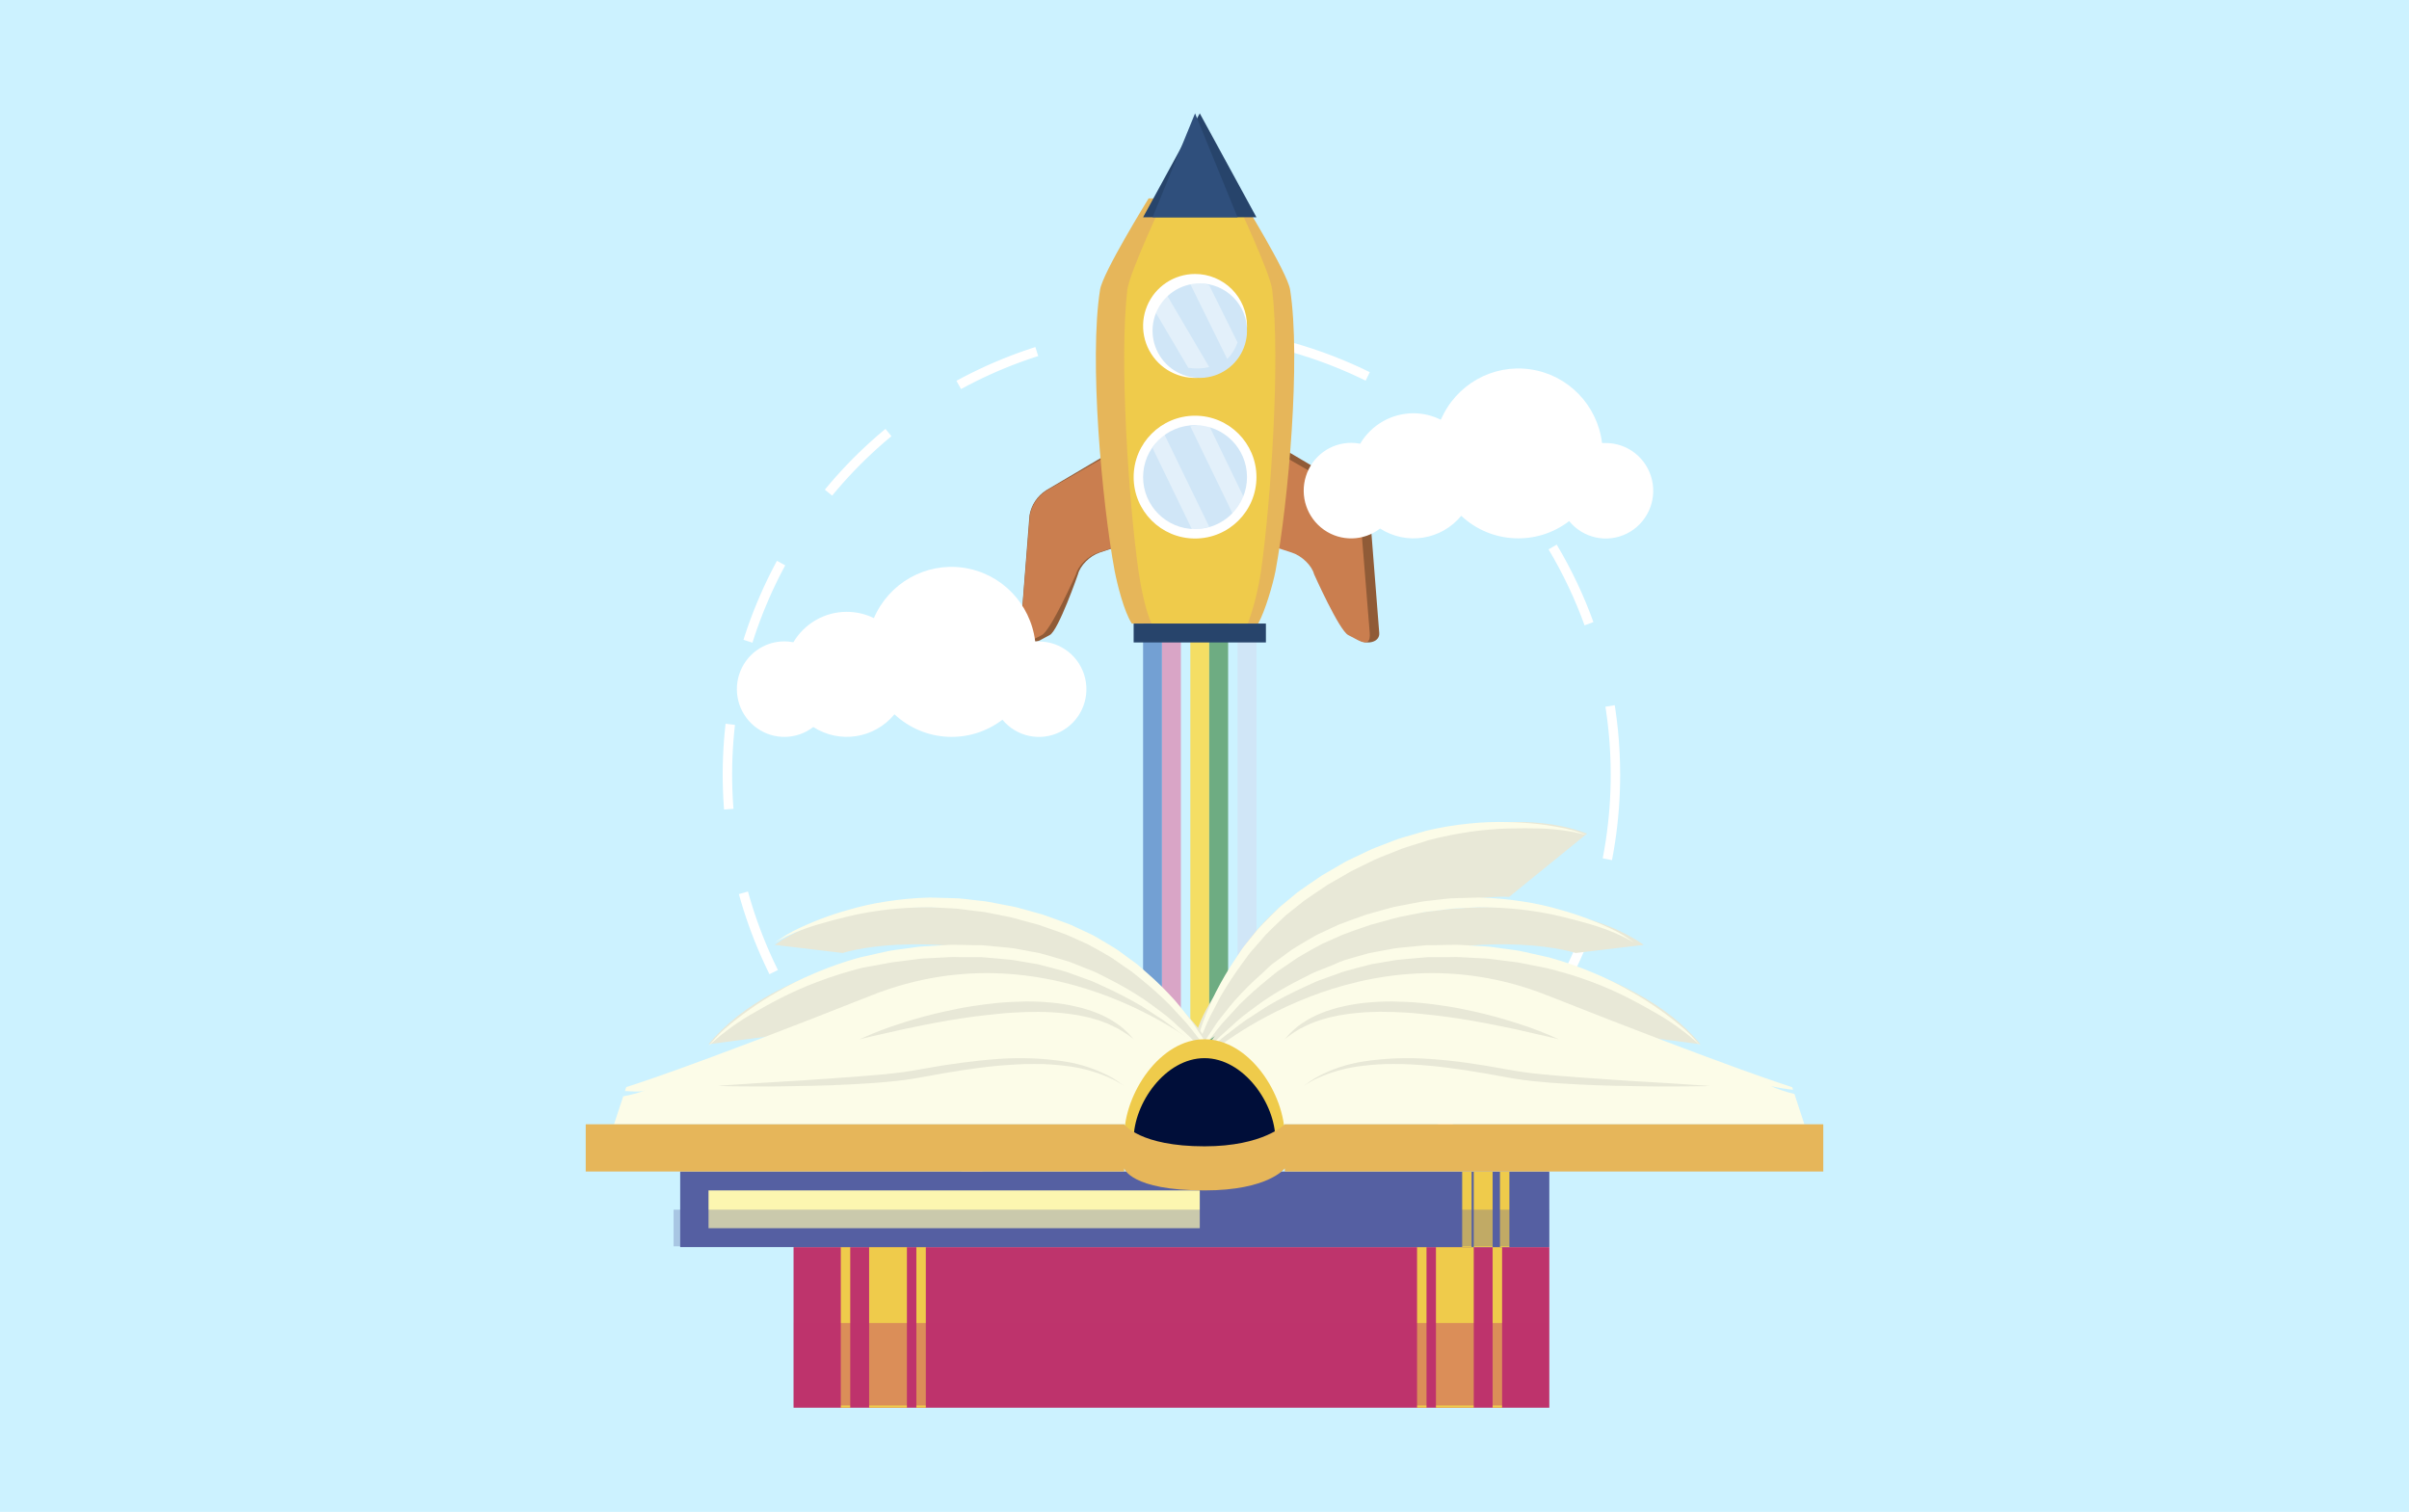 <svg xmlns="http://www.w3.org/2000/svg" width="255" height="160" viewBox="0 0 255 160">
    <g fill="none" fill-rule="evenodd">
        <path fill="#CCF2FF" d="M0 0H255V160H0z"/>
        <path fill="#CCF2FF" d="M0 0H255V160H0z"/>
        <g transform="translate(62 12)">
            <path stroke="#FFF" stroke-dasharray="9" d="M109 70c0 19.01-11.451 36.147-29.014 43.421-17.563 7.275-37.779 3.253-51.22-10.19C15.324 89.79 11.304 69.573 18.58 52.011 25.856 34.448 42.995 22.998 62.005 23c12.464 0 24.418 4.952 33.232 13.766C104.05 45.58 109 57.535 109 69.999z"/>
            <path fill="#73A0D3" fill-rule="nonzero" d="M59 50H61V109H59z"/>
            <path fill="#D9A5C6" fill-rule="nonzero" d="M61 50H63V109H61z"/>
            <path fill="#F4DE64" fill-rule="nonzero" d="M64 50H66V109H64z"/>
            <path fill="#6EAC82" fill-rule="nonzero" d="M66 50H68V109H66z"/>
            <path fill="#D0E6F7" fill-rule="nonzero" d="M69 50H71V109H69z"/>
            <path fill="#905B37" fill-rule="nonzero" d="M58.41 35.972c-.1-.929-.921-1.248-1.826-.712l-7.827 4.623c-.947.6-1.594 1.565-1.781 2.66l-.973 12.447c-.075.93 1.14 1.28 2.069.787l1.048-.562c.932-.5 2.989-6.438 2.989-6.438.227-.91 1.251-1.94 2.275-2.286l2.917-.98c1.029-.347 1.79-3.148 1.69-4.093l-.582-5.446z"/>
            <path fill="#CA7E4F" fill-rule="nonzero" d="M58.391 35.975c-.102-.929-.542-1.252-1.474-.716l-8.067 4.623c-.976.6-1.642 1.568-1.832 2.663L46.01 54.991c-.078.928.243 1.278 1.2.786l1.08-.562c.961-.5 3.606-6.437 3.606-6.437.234-.909 1.29-1.94 2.35-2.286l3.002-.98c1.06-.346 1.845-3.148 1.742-4.092l-.6-5.445z"/>
            <path fill="#905B37" fill-rule="nonzero" d="M71.59 35.972c.096-.929.917-1.248 1.826-.712l7.827 4.623c.946.6 1.591 1.566 1.777 2.66l.977 12.447c.075.93-1.14 1.28-2.073.787l-1.044-.562c-.932-.5-2.993-6.438-2.993-6.438-.223-.91-1.247-1.94-2.275-2.286l-2.917-.98c-1.025-.347-1.786-3.148-1.686-4.093l.582-5.446z"/>
            <path fill="#CA7E4F" fill-rule="nonzero" d="M70.605 35.975c.102-.929.542-1.252 1.474-.716l8.072 4.623c.976.6 1.642 1.568 1.832 2.663l1.007 12.446c.074.928-.243 1.278-1.204.786l-1.076-.562c-.961-.5-3.61-6.437-3.61-6.437-.23-.909-1.287-1.94-2.346-2.286l-3.007-.98c-1.056-.346-1.84-3.148-1.738-4.092l.596-5.445z"/>
            <path fill="#E6B65A" fill-rule="nonzero" d="M57.808 54h13.375c.748-1.35 1.565-4.159 1.84-5.596 1.35-7.314 2.696-22.382 1.537-29.751C74.278 16.849 69.422 9 69.422 9h-9.837s-4.857 7.85-5.138 9.653c-1.174 7.369.187 22.449 1.537 29.75.282 1.446.987 4.313 1.824 5.597z"/>
            <path fill="#EFCB4B" fill-rule="nonzero" d="M59.899 54h10.194c.648-1.817 1.116-3.69 1.397-5.596 1.03-7.314 2.06-22.382 1.174-29.751C72.448 16.849 68.748 9 68.748 9h-7.496s-3.7 7.85-3.915 9.653c-.887 7.369.143 22.449 1.169 29.75.204 1.446.754 4.313 1.393 5.597z"/>
            <path fill="#27446B" fill-rule="nonzero" d="M59 11L65 0 71 11z"/>
            <path fill="#2F4F7C" fill-rule="nonzero" d="M60 11L64.502 0 69 11z"/>
            <path fill="#FFF" fill-rule="nonzero" d="M70 22.5c0 2.225-1.34 4.23-3.396 5.082-2.056.85-4.422.38-5.994-1.194-1.573-1.574-2.043-3.94-1.19-5.996.853-2.055 2.86-3.394 5.084-3.392 1.459-.001 2.858.578 3.889 1.61 1.03 1.032 1.61 2.431 1.607 3.89z"/>
            <path fill="#D0E6F7" fill-rule="nonzero" d="M70 23c0 2.023-1.219 3.846-3.087 4.62-1.87.773-4.02.345-5.45-1.086-1.43-1.43-1.856-3.582-1.081-5.45.775-1.869 2.6-3.086 4.622-3.084 1.326-.001 2.598.525 3.535 1.463.938.939 1.463 2.21 1.461 3.537z"/>
            <path fill="#FFF" fill-rule="nonzero" d="M71 38.5c0 3.59-2.91 6.5-6.5 6.5S58 42.09 58 38.5s2.91-6.5 6.5-6.5 6.5 2.91 6.5 6.5z"/>
            <circle cx="64.5" cy="38.5" r="5.5" fill="#D0E6F7" fill-rule="nonzero"/>
            <path fill="#FFF" fill-rule="nonzero" d="M61.264 34c-.498.39-.926.87-1.264 1.416L64.16 44h.282c.528 0 1.054-.082 1.558-.246L61.264 34zM66.001 33.077c-.28-.05-.566-.076-.85-.077-.387 0-.773.041-1.151.125L68.788 43c.498-.469.909-1.03 1.212-1.657l-3.999-8.266zM61.381 19c-.582.415-1.053.934-1.381 1.521l3.784 6.408c.303.047.61.07.917.071.439 0 .875-.051 1.299-.15L61.381 19zM65.993 18.18c-.647-.197-1.33-.233-1.993-.105L67.905 26c.488-.489.863-1.086 1.095-1.747l-3.007-6.074z" opacity=".4"/>
            <path fill="#27446B" fill-rule="nonzero" d="M58 54H72V56H58z"/>
            <path fill="#BE346C" fill-rule="nonzero" d="M22 120H102V137H22z"/>
            <path fill="#EFCB4B" fill-rule="nonzero" d="M30 120H34V137H30zM27 120H28V137H27zM35 120H36V137H35zM90 120H94V137H90zM88 120H89V137H88zM96 120H97V137H96z"/>
            <path fill="#BE346C" fill-rule="nonzero" d="M0.04 0.033H79.826V8.763H0.04z" opacity=".4" transform="translate(22 128)"/>
            <path fill="#5560A2" fill-rule="nonzero" d="M10 112H102V120H10z"/>
            <path fill="#FCF6B0" fill-rule="nonzero" d="M13 114H65V118H13z"/>
            <path fill="#EFCB4B" fill-rule="nonzero" d="M94 112H96V120H94zM92.775 112H93.775V120H92.775zM96.775 112H97.775V120H96.775z"/>
            <path fill="#5560A2" fill-rule="nonzero" d="M0.299 0.036H92.948V3.916H0.299z" opacity=".3" transform="translate(9 116)"/>
            <path fill="#E8E8D7" fill-rule="nonzero" d="M106 76.231l-8.248 6.697s-8.61-.66-20.805 6.729c-5.003 3.027-5.985 3.327-7.682 5.458C66.36 98.76 65.016 97.565 64 101c0 0-.124-3.239 2.102-6.885 2.227-3.646 3.992-8.24 10.343-12.283 6.35-4.042 20.01-9.24 29.554-5.601z"/>
            <path fill="#FCFCE8" fill-rule="nonzero" d="M64 101s.278-.79.742-2.201c.222-.703.614-1.505.999-2.45.213-.497.452-.983.718-1.454.27-.502.523-1.051.832-1.58.683-1.16 1.424-2.286 2.221-3.371l.643-.877c.21-.3.48-.561.717-.85l.746-.857c.245-.3.51-.585.793-.85.563-.537 1.118-1.095 1.705-1.636l1.9-1.513c.634-.459 1.368-.929 2.054-1.4l.527-.35.536-.305 1.079-.616c.36-.198.701-.431 1.078-.609l1.118-.545 1.119-.546c.369-.181.761-.312 1.138-.47l1.138-.45c.37-.163.75-.302 1.138-.42l2.265-.718c1.453-.38 2.927-.678 4.413-.893 1.336-.192 2.68-.308 4.03-.348 1.26-.032 2.418-.02 3.442 0 .884.03 1.765.11 2.64.237.565.08 1.125.19 1.678.328l.591.15-.571-.213c-.54-.2-1.092-.362-1.654-.486-2.012-.427-4.061-.658-6.119-.692-1.382-.044-2.765.008-4.14.154-1.539.15-3.065.406-4.568.767l-2.352.68c-.793.213-1.562.569-2.355.857-.397.158-.794.292-1.19.474-.397.182-.77.368-1.154.55l-1.158.553c-.397.181-.75.419-1.126.628l-1.119.652-.559.324-.523.356c-.698.49-1.372.924-2.082 1.446l-1.935 1.608c-.6.577-1.162 1.186-1.73 1.743-.284.28-.549.58-.793.897l-.737.908c-.238.309-.5.585-.706.905l-.623.925c-.773 1.14-1.474 2.328-2.097 3.556-.286.573-.52 1.138-.754 1.672-.23.498-.434 1.009-.61 1.529-.318.988-.651 1.83-.818 2.549C64.182 100.174 64 101 64 101z"/>
            <path fill="#E8E8D7" fill-rule="nonzero" d="M112 88.01l-7.203.86s-8.172-2.726-21.867 1.212c-5.625 1.624-9.144 5.064-11.333 6.668-3.74 2.727-4.737 1.266-6.597 4.25 0 0 .707-3.081 3.792-5.967 3.086-2.887 5.97-6.786 13.15-9.025C89.12 83.768 103.7 82.233 112 88.01z"/>
            <path fill="#FCFCE8" fill-rule="nonzero" d="M64 101s.474-.701 1.282-1.945c.398-.626.983-1.304 1.592-2.12.335-.43.692-.841 1.07-1.232.399-.42.797-.884 1.215-1.332.962-.953 1.971-1.858 3.025-2.71l.848-.69c.279-.233.605-.42.912-.641l.943-.642c.313-.228.64-.436.98-.622.684-.396 1.369-.792 2.077-1.157l2.222-.99c.728-.286 1.564-.555 2.348-.836l.601-.206.601-.163 1.195-.325c.398-.103.796-.238 1.194-.317l1.226-.245 1.222-.242c.398-.083.82-.111 1.23-.167l1.218-.15c.395-.062.794-.102 1.194-.119l2.389-.123c1.507.002 3.012.086 4.51.254 1.339.153 2.668.381 3.98.685 1.234.29 2.357.595 3.34.884.851.25 1.687.55 2.504.895.53.221 1.046.47 1.549.745l.533.293-.502-.348c-.472-.332-.967-.631-1.48-.896-1.847-.921-3.779-1.664-5.768-2.219-1.33-.393-2.685-.694-4.057-.899-1.532-.243-3.078-.383-4.63-.42l-2.455.067c-.832 0-1.664.155-2.508.234-.418.056-.844.08-1.266.163l-1.258.241-1.266.242c-.422.075-.836.214-1.258.32l-1.25.35-.625.174-.6.21c-.797.297-1.57.55-2.39.876l-2.292 1.07c-.728.396-1.429.84-2.126 1.247-.345.202-.678.426-.995.67l-.951.697c-.303.238-.63.44-.912.698l-.784.745c-1.042.91-2.026 1.883-2.946 2.916-.422.483-.796.97-1.158 1.426-.362.456-.713.884-.987 1.331-.558.88-1.095 1.609-1.441 2.263C64.386 100.247 64 101 64 101z"/>
            <path fill="#E8E8D7" fill-rule="nonzero" d="M118 98.527l-7.807-1.021s-7.827-5.289-23.32-4.658c-6.355.252-11.018 3.104-13.755 4.263-4.691 1.982-5.334.098-8.118 2.889 0 0 1.596-3.214 5.645-5.562 4.049-2.347 8.154-5.858 16.323-6.37 8.17-.513 23.895 1.806 31.032 10.46z"/>
            <path fill="#FCFCE8" fill-rule="nonzero" d="M65 100s.688-.605 1.87-1.69c.585-.546 1.388-1.096 2.253-1.787.468-.357.953-.69 1.455-1 .526-.33 1.056-.713 1.641-1.064 1.265-.74 2.57-1.413 3.906-2.018l1.075-.492c.36-.171.752-.28 1.135-.429l1.162-.418c.387-.155.783-.285 1.186-.39.823-.214 1.649-.452 2.495-.655l2.601-.441c.85-.102 1.8-.164 2.7-.25l.688-.055H91.192c.45 0 .897-.039 1.352 0l1.356.07 1.352.07c.447.024.89.106 1.332.153l1.325.168c.438.042.873.109 1.304.199l2.542.507c1.584.386 3.145.861 4.673 1.424 1.373.512 2.715 1.104 4.017 1.772 1.222.628 2.317 1.245 3.277 1.807.82.49 1.612 1.025 2.372 1.6.494.367.97.757 1.424 1.17l.482.45-.43-.496c-.41-.471-.849-.914-1.317-1.327-1.692-1.45-3.52-2.737-5.46-3.844-1.291-.764-2.635-1.438-4.02-2.017-1.542-.66-3.127-1.215-4.745-1.663l-2.601-.585c-.874-.219-1.791-.281-2.697-.422-.458-.054-.913-.14-1.375-.167l-1.388-.082-1.396-.082c-.466-.036-.94 0-1.411 0l-1.407.03h-.704l-.688.063c-.921.094-1.799.152-2.767.277l-2.7.504c-.874.234-1.728.5-2.57.741-.403.135-.795.296-1.175.484-.395.156-.79.316-1.186.472-.395.156-.79.293-1.15.484l-1.087.55c-1.343.67-2.641 1.423-3.887 2.256-.573.39-1.095.804-1.6 1.17-.487.349-.953.724-1.396 1.125-.827.78-1.582 1.385-2.131 1.978C65.609 99.317 65 100 65 100z"/>
            <path fill="#FCFCE8" fill-rule="nonzero" d="M127.949 103.795c-.856-.203-1.692-.483-2.496-.836.774.177 1.559.307 2.349.389l-.091-.272s-6.304-1.945-25.937-9.723C82.142 85.574 66 99.575 66 99.575V107h63l-1.051-3.205z"/>
            <path fill="#E8E8D7" fill-rule="nonzero" d="M20 88.01l7.203.86s8.172-2.726 21.867 1.212c5.625 1.624 9.144 5.064 11.33 6.668 3.744 2.727 4.74 1.266 6.6 4.25 0 0-.707-3.081-3.792-5.967-3.086-2.887-5.97-6.786-13.154-9.025-7.183-2.24-21.738-3.775-30.054 2.002z"/>
            <path fill="#FCFCE8" fill-rule="nonzero" d="M67 101s-.478-.701-1.282-1.945c-.398-.625-.987-1.303-1.593-2.118-.334-.43-.692-.84-1.07-1.232-.399-.42-.797-.883-1.219-1.33-.958-.954-1.965-1.856-3.018-2.706l-.848-.689c-.278-.233-.605-.42-.911-.641l-.936-.654c-.313-.228-.64-.436-.98-.622-.684-.396-1.37-.792-2.078-1.156l-2.221-.99c-.729-.285-1.565-.555-2.35-.836l-.6-.206-.602-.162-1.194-.325c-.398-.103-.796-.238-1.195-.317l-1.23-.245-1.222-.242c-.398-.083-.796-.11-1.226-.166l-1.219-.15c-.395-.063-.794-.103-1.194-.12l-2.389-.122c-1.508.001-3.016.086-4.515.253-1.339.153-2.668.381-3.981.685-1.234.29-2.357.594-3.344.884-.85.25-1.685.55-2.5.895-.53.221-1.046.47-1.55.744L20 87.78l.502-.348c.472-.332.967-.63 1.48-.895 1.847-.92 3.777-1.664 5.766-2.218 1.33-.393 2.688-.694 4.06-.9 1.533-.242 3.08-.382 4.631-.419l2.457.067c.832 0 1.664.155 2.508.234.418.055.848.08 1.266.162l1.258.242 1.266.242c.422.075.84.213 1.258.32l1.25.349.625.174.602.21c.796.297 1.568.55 2.388.875l2.294 1.07c.728.396 1.425.84 2.126 1.247.345.202.678.426.995.67l.948.696c.31.238.637.44.915.697l.84.741c1.045.908 2.03 1.882 2.95 2.915.423.483.797.97 1.16 1.426.351.425.68.87.983 1.33.56.88 1.098 1.608 1.445 2.262C66.613 100.248 67 101 67 101z"/>
            <path fill="#E8E8D7" fill-rule="nonzero" d="M13 98.527l7.807-1.021s7.827-5.289 23.32-4.658c6.355.252 11.018 3.104 13.755 4.263 4.691 1.982 5.334.098 8.118 2.889 0 0-1.596-3.214-5.64-5.562-4.046-2.347-8.159-5.858-16.328-6.37-8.17-.513-23.895 1.806-31.032 10.46z"/>
            <path fill="#FCFCE8" fill-rule="nonzero" d="M66 100s-.687-.605-1.868-1.69c-.585-.546-1.387-1.096-2.252-1.787-.467-.357-.952-.69-1.453-1-.526-.33-1.055-.713-1.64-1.064-1.263-.74-2.564-1.413-3.898-2.018l-1.078-.492c-.36-.171-.75-.28-1.134-.429l-1.165-.418c-.386-.156-.782-.286-1.185-.39-.822-.214-1.651-.452-2.493-.655l-2.599-.441c-.849-.102-1.797-.164-2.698-.25l-.683-.055h-2.026c-.45 0-.897-.039-1.351 0l-1.355.07-1.35.07c-.447.024-.89.106-1.332.153l-1.323.168c-.438.042-.873.109-1.304.199l-2.547.468c-1.584.398-3.143.887-4.669 1.463-1.374.513-2.717 1.105-4.021 1.772-1.217.628-2.31 1.245-3.27 1.807-.82.49-1.61 1.025-2.37 1.6-.494.367-.969.757-1.423 1.17l-.513.45.43-.496c.408-.471.848-.914 1.316-1.327 1.69-1.45 3.517-2.737 5.455-3.844 1.29-.764 2.632-1.438 4.017-2.017 1.54-.66 3.124-1.215 4.74-1.663l2.599-.585c.877-.219 1.789-.281 2.694-.422.458-.054.912-.14 1.374-.167l1.387-.082 1.394-.082c.466-.036.94 0 1.406 0l1.41.03h.703l.688.063c.92.094 1.797.152 2.764.277l2.698.504c.873.234 1.726.5 2.568.741.418.116.827.26 1.224.433l1.185.473c.395.163.79.292 1.146.483l1.086.55c1.342.67 2.639 1.423 3.883 2.256.572.39 1.094.804 1.6 1.171.486.348.951.723 1.394 1.124.825.78 1.58 1.385 2.129 1.979C65.372 99.317 66 100 66 100z"/>
            <path fill="#FCFCE8" fill-rule="nonzero" d="M30.226 93.364c-19.637 7.794-25.937 9.698-25.937 9.698l-.139.423c.544 0 1.444.148 2.127-.058-.752.265-1.524.47-2.31.613L3 107h63v-7.444s-16.142-13.99-35.774-6.192z"/>
            <path fill="#EFCB4B" fill-rule="nonzero" d="M73.824 110c.118-.553.177-1.117.176-1.682C74 103.732 70.196 98 65.5 98s-8.5 5.732-8.5 10.318c-.001.565.06 1.13.18 1.682h16.644z"/>
            <path fill="#000E39" fill-rule="nonzero" d="M72.842 110c.106-.461.159-.931.158-1.403 0-3.802-3.36-8.597-7.5-8.597-4.14 0-7.5 4.776-7.5 8.597-.001.472.052.942.158 1.403h14.684z"/>
            <path fill="#E6B65A" fill-rule="nonzero" d="M74 111.667S72.26 114 65.5 114c-7.808 0-8.5-2.333-8.5-2.333V107s1.648 2.333 8.5 2.333c6.244 0 8.5-2.333 8.5-2.333v4.667zM0 107H57V112H0zM74 107H131V112H74z"/>
            <path fill="#E8E8D7" fill-rule="nonzero" d="M29 98c1.427-.655 2.898-1.221 4.403-1.693 1.554-.503 3.135-.93 4.735-1.279.877-.186 1.786-.38 2.714-.52.929-.142 1.885-.275 2.842-.362.957-.088 1.921-.126 2.87-.145.936-.009 1.871.033 2.802.126.872.08 1.736.223 2.586.426.397.084.789.19 1.173.32.362.106.718.233 1.064.38.324.124.638.269.941.434.278.138.545.295.8.468.24.163.473.304.669.46l.52.445c.24.21.461.44.66.685l.221.247-.268-.205c-.25-.194-.51-.375-.78-.54l-.57-.35c-.211-.115-.451-.225-.704-.35-.264-.134-.539-.25-.82-.347-.305-.123-.618-.228-.937-.315-.342-.11-.69-.2-1.045-.27-.36-.092-.74-.153-1.132-.217-.824-.127-1.653-.212-2.486-.255-.432-.027-.877-.027-1.325-.042l-1.36.019c-.918.03-1.85.08-2.779.179-.928.099-1.861.186-2.774.312-.912.125-1.813.258-2.678.41-1.737.301-3.35.628-4.735.921C30.845 97.551 29 98 29 98zM103 98c-1.428-.656-2.9-1.222-4.407-1.693-1.546-.502-3.119-.93-4.71-1.279-.878-.186-1.784-.38-2.717-.52-.933-.142-1.883-.275-2.844-.362-.962-.088-1.923-.126-2.873-.145-.936-.009-1.872.033-2.804.126-.872.08-1.737.223-2.588.426-.397.085-.79.191-1.174.32-.36.107-.715.234-1.061.38-.325.124-.641.269-.946.434-.277.14-.545.295-.8.468-.245.163-.478.304-.674.46l-.52.445c-.24.21-.46.44-.658.685l-.224.247.268-.205c.245-.195.5-.378.766-.548l.568-.35c.217-.114.457-.224.706-.35.266-.133.542-.249.825-.346.305-.124.618-.23.937-.316.341-.11.689-.201 1.042-.27.36-.092.74-.152 1.137-.217.823-.127 1.652-.212 2.484-.255.437-.027.882-.027 1.33-.042l1.358.02c.918.03 1.851.08 2.78.178.93.099 1.863.186 2.777.312.913.126 1.815.259 2.684.41 1.734.301 3.353.629 4.735.922C101.153 97.55 103 98 103 98zM14 102.923l1.877-.127c1.195-.068 2.896-.207 4.94-.312 2.044-.105 4.427-.292 6.977-.465 1.275-.097 2.594-.195 3.92-.322 1.328-.128 2.65-.312 3.985-.563 1.335-.251 2.726-.469 4.04-.641 1.315-.173 2.666-.323 3.957-.41 2.354-.171 4.722-.078 7.052.278 1.65.263 3.24.79 4.702 1.557.234.122.46.258.677.405.165.101.324.211.475.33l.398.29-.398-.256c-.132-.086-.303-.18-.502-.285-.2-.105-.435-.229-.706-.345-1.483-.655-3.07-1.077-4.697-1.25-1.082-.133-2.173-.197-3.264-.19-1.163 0-2.39.07-3.653.176-2.53.225-5.204.671-7.886 1.166-1.343.259-2.702.445-4.068.56-1.35.127-2.673.198-3.956.266-2.562.138-4.957.16-7.009.198-2.052.038-3.761 0-4.956 0-1.196 0-1.905-.06-1.905-.06zM119 102.942l-1.877-.127c-1.195-.068-2.897-.207-4.945-.312-2.048-.105-4.427-.292-6.977-.465-1.272-.098-2.59-.195-3.921-.323-1.331-.127-2.646-.31-3.985-.562-1.34-.252-2.694-.47-4.033-.66-1.339-.192-2.666-.323-3.953-.41-2.354-.171-4.722-.078-7.053.278-1.65.262-3.24.788-4.702 1.557-.235.121-.46.257-.677.405-.166.101-.326.211-.479.33l-.398.29.398-.256c.164-.103.333-.198.507-.285.199-.109.434-.229.7-.345 1.484-.654 3.071-1.076 4.699-1.25 1.083-.133 2.175-.197 3.267-.19 1.16 0 2.391.07 3.655.176 2.526.225 5.204.671 7.881 1.166 1.346.259 2.705.445 4.073.56 1.347.127 2.67.198 3.953.266 2.566.138 4.961.16 7.01.198 2.047.038 3.76 0 4.96 0 1.2 0 1.897-.04 1.897-.04z"/>
            <path fill="#FFF" fill-rule="nonzero" d="M47.978 55.886h-.4c-.493-4.025-3.607-7.22-7.601-7.795-3.994-.575-7.875 1.612-9.472 5.336-.897-.442-1.884-.67-2.883-.668-2.312.001-4.454 1.224-5.64 3.22-.31-.06-.625-.09-.94-.093-2.197-.005-4.143 1.423-4.807 3.528-.663 2.105.109 4.399 1.908 5.666 1.798 1.268 4.207 1.215 5.948-.13 2.79 1.797 6.476 1.22 8.591-1.345 3.166 2.956 7.987 3.197 11.43.572 1.489 1.802 4.016 2.338 6.103 1.293 2.087-1.044 3.184-3.395 2.651-5.676-.533-2.281-2.557-3.894-4.888-3.896v-.012zM107.981 34.892h-.4c-.492-4.029-3.605-7.225-7.596-7.8-3.991-.576-7.87 1.612-9.466 5.34-.902-.454-1.896-.69-2.904-.69-2.312.001-4.452 1.225-5.637 3.222-.309-.06-.622-.09-.936-.092-2.196-.008-4.142 1.42-4.806 3.527-.664 2.106.107 4.403 1.904 5.672 1.797 1.269 4.205 1.216 5.946-.13 2.79 1.799 6.474 1.222 8.59-1.345 3.166 2.957 7.987 3.194 11.425.56 1.481 1.813 4.009 2.361 6.1 1.322 2.092-1.04 3.197-3.393 2.667-5.68-.53-2.287-2.554-3.905-4.887-3.906z"/>
        </g>
    </g>
</svg>
